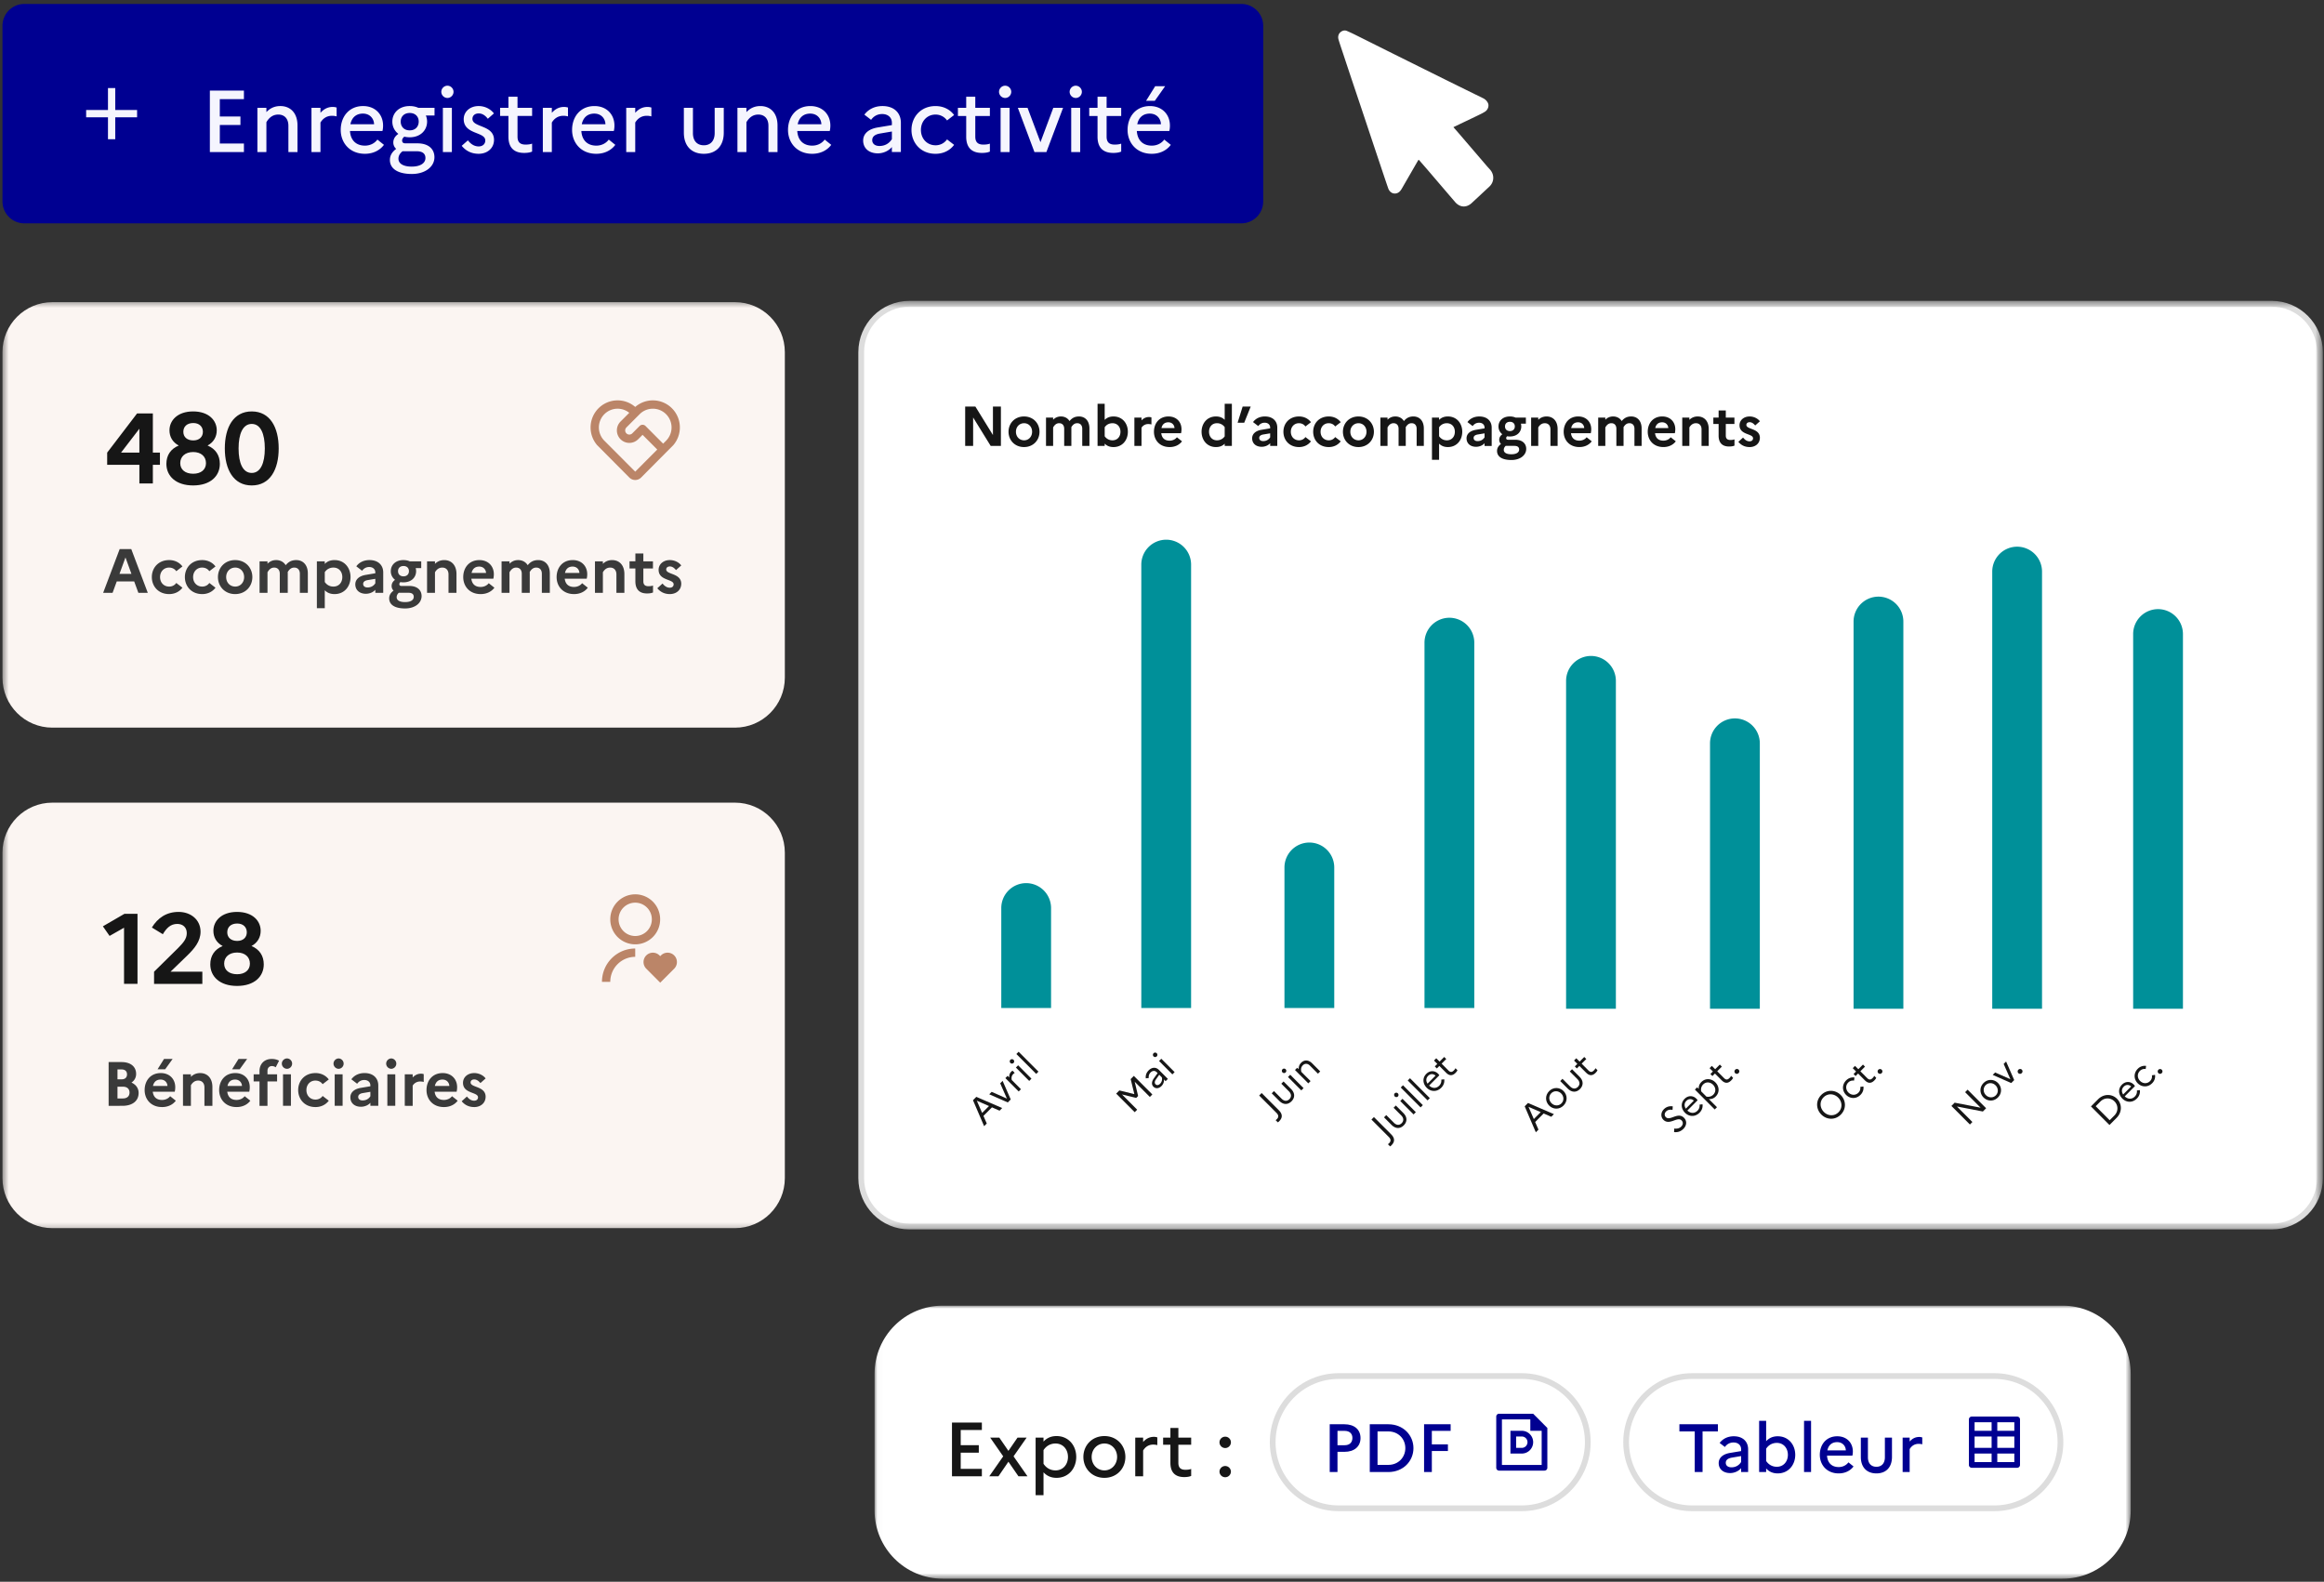 <svg width="404" height="275" viewBox="0 0 404 275" fill="none" xmlns="http://www.w3.org/2000/svg"><rect x="0" y="0" width="404" height="275" fill="#333333" stroke="none"/><g clip-path="url(#a)"><mask id="b" style="mask-type:luminance" maskUnits="userSpaceOnUse" x="0" y="52" width="404" height="162"><path d="M403.571 52.39H.429v161.387H403.57z" fill="#fff"/></mask><g mask="url(#b)"><path d="M127.765 52.533H9.098c-4.788 0-8.67 3.892-8.67 8.694v56.584c0 4.801 3.882 8.694 8.67 8.694h118.667c4.789 0 8.67-3.893 8.67-8.694V61.227c0-4.802-3.881-8.694-8.67-8.694" fill="#FBF5F2"/><path d="M18.63 80.816v-2.122l5.201-6.817h2.74v6.817h1.231v2.121h-1.231v3.235h-2.34v-3.234zm2.41-2.122h3.19v-4.156zm12.53-7.164c2.722 0 4.11 1.564 4.11 3.286 0 1.113-.538 2.07-1.596 2.644 1.388.573 2.133 1.703 2.133 3.182 0 2.12-1.63 3.755-4.647 3.755-3 0-4.647-1.635-4.647-3.755 0-1.479.746-2.61 2.15-3.182-1.075-.574-1.612-1.531-1.612-2.644 0-1.722 1.404-3.286 4.11-3.286m.035 5.042c1.006 0 1.665-.59 1.665-1.495 0-.921-.66-1.53-1.665-1.53-1.092 0-1.734.609-1.734 1.53 0 .904.659 1.495 1.734 1.495m-.017 5.791c1.37 0 2.219-.73 2.219-1.843 0-1.148-.85-1.93-2.22-1.93-1.387 0-2.254.782-2.254 1.93 0 1.13.867 1.843 2.255 1.843M43.764 71.53c3.19 0 4.682 2.782 4.682 6.433 0 3.652-1.492 6.435-4.682 6.435s-4.682-2.783-4.682-6.435 1.492-6.433 4.682-6.433m0 2.173c-1.543 0-2.289 1.705-2.289 4.26 0 2.574.746 4.26 2.289 4.26 1.526 0 2.271-1.703 2.271-4.26 0-2.573-.745-4.26-2.271-4.26" fill="#161616"/><path d="M104.041 70.987a4.685 4.685 0 0 1 6.385-.238 4.686 4.686 0 0 1 6.386.238 4.72 4.72 0 0 1 .245 6.394l-5.609 5.645a1.44 1.44 0 0 1-1.964.073l-.08-.073-5.609-5.645a4.72 4.72 0 0 1 .246-6.394m1.021 1.024a3.267 3.267 0 0 0-.106 4.5l.106.11 5.364 5.38 3.831-3.843-2.553-2.56-.767.767a2.16 2.16 0 0 1-3.065 0 2.176 2.176 0 0 1 0-3.073l1.518-1.523a3.244 3.244 0 0 0-4.217.136zm6.13 2.049a.723.723 0 0 1 1.022 0l3.065 3.073.511-.511a3.265 3.265 0 0 0 0-4.61 3.244 3.244 0 0 0-4.487-.107l-.111.106-2.299 2.306a.725.725 0 0 0-.055.961l.055.063a.72.72 0 0 0 .959.056l.063-.056z" fill="#BB8568"/><path d="m17.931 103.069 2.872-7.608h2.016l2.872 7.608h-1.637l-.726-1.979h-3.034l-.726 1.979zm2.84-3.293h2.08l-1.04-2.858zm8.636 2.205c.541 0 .975-.249 1.235-.629l1.073.825c-.51.674-1.311 1.109-2.308 1.109-1.886 0-3.013-1.359-3.013-2.956 0-1.598 1.127-2.956 3.013-2.956.997 0 1.799.434 2.308 1.108l-1.073.826c-.26-.38-.694-.63-1.257-.63-.9 0-1.56.695-1.56 1.652 0 .967.66 1.651 1.582 1.651m5.746 0c.542 0 .976-.249 1.236-.629l1.072.825c-.509.674-1.31 1.109-2.308 1.109-1.886 0-3.013-1.359-3.013-2.956 0-1.598 1.127-2.956 3.013-2.956.997 0 1.8.434 2.309 1.108l-1.073.826c-.26-.38-.694-.63-1.258-.63-.899 0-1.56.695-1.56 1.652 0 .967.661 1.651 1.582 1.651m5.725-4.607c1.777 0 2.99 1.314 2.99 2.956s-1.213 2.956-2.99 2.956-2.991-1.315-2.991-2.956 1.214-2.956 2.991-2.956m.022 4.607c.878 0 1.538-.706 1.538-1.651 0-.957-.66-1.652-1.538-1.652-.91 0-1.583.695-1.583 1.652 0 .956.672 1.651 1.583 1.651m4.224 1.088v-5.478h1.377v.413c.369-.358.834-.63 1.506-.63.694 0 1.3.304 1.658.89.39-.478.91-.89 1.831-.89 1.128 0 2.016.782 2.016 2.326v3.369h-1.386v-3.315c0-.663-.359-1.076-.976-1.076-.596 0-.921.413-1.138.782.01.077.01.152.01.24v3.369h-1.386v-3.315c0-.663-.358-1.076-.975-1.076-.629 0-.954.467-1.16.815v3.576zm9.96 2.673v-8.151h1.375v.446c.423-.424.954-.663 1.702-.663 1.734 0 2.775 1.358 2.775 2.956s-1.04 2.956-2.775 2.956c-.748 0-1.279-.239-1.702-.663v3.119zm2.882-7.064c-.64 0-1.16.282-1.507.794v1.716c.369.522.879.793 1.507.793.932 0 1.54-.695 1.54-1.651s-.608-1.652-1.54-1.652m5.64 4.554c-1.093 0-1.841-.631-1.841-1.641 0-.827.64-1.446 1.81-1.641l1.668-.284v-.14c0-.577-.433-.946-1.062-.946-.531 0-.943.25-1.235.653l-1.008-.773c.487-.674 1.29-1.086 2.286-1.086 1.583 0 2.395.946 2.395 2.152v3.543h-1.376v-.533c-.346.423-.997.696-1.636.696m-.476-1.707c0 .37.293.609.759.609.628 0 1.083-.293 1.354-.728v-.772l-1.3.217c-.574.098-.813.337-.813.674m4.524 2.5c0-.543.27-.978.758-1.337a1.14 1.14 0 0 1-.335-.793c0-.435.184-.783.595-1.087a1.85 1.85 0 0 1-.736-1.511c0-1.065.824-1.923 2.189-1.923.422 0 .79.076 1.105.217h1.995v1.174h-.965c.054.173.075.348.075.532 0 1.076-.802 1.946-2.21 1.946-.185 0-.358-.011-.52-.044-.12.108-.185.229-.185.348 0 .217.12.326.369.326h1.376c1.376 0 2.124.739 2.124 1.76 0 1.217-1.16 2.152-2.861 2.152-1.745 0-2.774-.608-2.774-1.76m2.493-3.825c.574 0 .942-.359.942-.903 0-.543-.368-.891-.942-.891-.596 0-.954.359-.954.89 0 .545.358.904.954.904m-1.193 3.629c0 .522.5.848 1.463.848.998 0 1.507-.37 1.507-.913 0-.413-.25-.706-.91-.706h-1.691c-.206.196-.369.435-.369.771m5.284-.76v-5.478h1.377v.434c.38-.37.889-.651 1.615-.651 1.181 0 2.124.815 2.124 2.434v3.261h-1.387v-3.207c0-.728-.412-1.184-1.084-1.184-.694 0-1.062.467-1.268.815v3.576zm11.708-.892c-.51.685-1.355 1.109-2.385 1.109-1.94 0-3.034-1.359-3.034-2.956 0-1.62 1.019-2.956 2.807-2.956 1.517 0 2.514 1.032 2.514 2.467 0 .304-.044.587-.087.771h-3.826c.13 1.022.76 1.435 1.615 1.435.597 0 1.117-.261 1.409-.652zm-2.644-3.673c-.705 0-1.17.391-1.323 1.108h2.514c-.021-.554-.422-1.108-1.191-1.108m3.891 4.565v-5.478h1.377v.413c.368-.358.834-.63 1.505-.63.694 0 1.301.304 1.659.89.39-.478.91-.89 1.83-.89 1.128 0 2.016.782 2.016 2.326v3.369h-1.386v-3.315c0-.663-.358-1.076-.976-1.076-.596 0-.921.413-1.138.782.011.077.011.152.011.24v3.369h-1.387v-3.315c0-.663-.358-1.076-.975-1.076-.629 0-.954.467-1.16.815v3.576zm14.987-.892c-.51.685-1.355 1.109-2.384 1.109-1.94 0-3.035-1.359-3.035-2.956 0-1.62 1.019-2.956 2.807-2.956 1.517 0 2.514 1.032 2.514 2.467 0 .304-.044.587-.087.771H98.17c.131 1.022.76 1.435 1.616 1.435.596 0 1.116-.261 1.408-.652zm-2.644-3.673c-.705 0-1.17.391-1.322 1.108h2.513c-.021-.554-.422-1.108-1.191-1.108m3.891 4.565v-5.478h1.377v.434c.379-.37.888-.651 1.615-.651 1.181 0 2.124.815 2.124 2.434v3.261h-1.387v-3.207c0-.728-.412-1.184-1.085-1.184-.693 0-1.062.467-1.267.815v3.576zm7.025-2.001V98.83h-1.018v-1.24h1.018v-1.368h1.387v1.369h1.669v1.239h-1.669v2.238c0 .609.325.848.867.848.38 0 .629-.043.813-.119v1.207c-.271.119-.596.173-1.051.173-1.366 0-2.016-.772-2.016-2.109m3.812 1.207.91-.826c.336.424.737.728 1.257.728.444 0 .672-.261.672-.586 0-.957-2.612-.598-2.612-2.522 0-.967.813-1.695 1.951-1.695.834 0 1.593.401 1.983.935l-.911.804c-.281-.348-.639-.63-1.062-.63-.432 0-.639.238-.639.52 0 .936 2.612.61 2.612 2.5-.021 1.152-.943 1.783-1.973 1.783-.974 0-1.668-.392-2.188-1.011" fill="#3A3A3A"/><path d="M127.765 139.547H9.098c-4.788 0-8.67 3.893-8.67 8.694v56.584c0 4.801 3.882 8.695 8.67 8.695h118.667c4.789 0 8.67-3.894 8.67-8.695v-56.584c0-4.801-3.881-8.694-8.67-8.694" fill="#FBF5F2"/><path d="M21.563 171.046v-9.754l-2.514 1.425-1.162-1.669 3.745-2.174h2.272v12.172zm5.22.018v-2.122l4.161-4.103c.936-.957 1.526-1.617 1.526-2.609 0-1.008-.694-1.599-1.647-1.599-1.162 0-1.873.713-2.515 1.791l-1.907-1.165c1.023-1.67 2.532-2.713 4.647-2.713s3.815 1.356 3.815 3.443c0 1.67-1.093 2.956-2.29 4.121l-2.93 2.834h5.532v2.122zm14.423-12.52c2.722 0 4.11 1.565 4.11 3.287 0 1.112-.537 2.069-1.595 2.643 1.387.574 2.132 1.703 2.132 3.182 0 2.121-1.63 3.756-4.647 3.756-3 0-4.647-1.635-4.647-3.756 0-1.479.746-2.608 2.15-3.182-1.075-.574-1.612-1.531-1.612-2.643 0-1.722 1.404-3.287 4.11-3.287m.035 5.043c1.005 0 1.664-.591 1.664-1.496 0-.921-.659-1.53-1.664-1.53-1.093 0-1.734.609-1.734 1.53 0 .905.66 1.496 1.734 1.496m-.017 5.79c1.37 0 2.219-.73 2.219-1.843 0-1.148-.85-1.93-2.219-1.93-1.387 0-2.255.782-2.255 1.93 0 1.13.868 1.843 2.255 1.843" fill="#161616"/><path fill-rule="evenodd" clip-rule="evenodd" d="m114.645 166.107.127.129.129-.129a1.624 1.624 0 0 1 2.719.732 1.63 1.63 0 0 1-.42 1.574l-2.428 2.433-2.426-2.433a1.634 1.634 0 0 1 0-2.306 1.624 1.624 0 0 1 2.299 0m-4.22-1.202v1.449a4.34 4.34 0 0 0-4.335 4.347h-1.445c0-3.13 2.479-5.695 5.599-5.792zm0-9.419a4.34 4.34 0 0 1 4.335 4.348 4.34 4.34 0 0 1-4.173 4.344l-.162.002a4.34 4.34 0 0 1-4.335-4.346 4.34 4.34 0 0 1 4.172-4.344zm0 1.45a2.893 2.893 0 0 0-2.89 2.898 2.893 2.893 0 0 0 2.89 2.898 2.893 2.893 0 0 0 2.89-2.898 2.893 2.893 0 0 0-2.89-2.898" fill="#BB8568"/><path d="M18.884 192.256v-7.607h2.233c1.582 0 2.546.782 2.546 2.065 0 .619-.281 1.152-.812 1.499.802.359 1.246 1.011 1.246 1.805 0 1.391-1.073 2.238-2.818 2.238zm2.265-6.325h-.726v1.717h.726c.585 0 .932-.315.932-.869 0-.533-.346-.848-.932-.848m.217 2.999h-.943v2.044h.943c.715 0 1.149-.381 1.149-1.022 0-.652-.434-1.022-1.149-1.022m7.343-3.021h-1.322l1.128-1.803h1.495zm1.854 5.456c-.51.684-1.355 1.108-2.384 1.108-1.94 0-3.035-1.359-3.035-2.955 0-1.62 1.019-2.957 2.807-2.957 1.517 0 2.514 1.032 2.514 2.467 0 .305-.043.587-.087.772h-3.825c.13 1.021.759 1.435 1.615 1.435.596 0 1.116-.261 1.409-.653zm-2.645-3.673c-.704 0-1.17.391-1.322 1.108h2.515c-.022-.554-.423-1.108-1.193-1.108m3.892 4.564v-5.477h1.376v.435c.38-.37.89-.653 1.615-.653 1.181 0 2.124.815 2.124 2.434v3.261h-1.387v-3.206c0-.728-.412-1.184-1.084-1.184-.693 0-1.062.467-1.268.814v3.576zm9.854-6.347h-1.322l1.126-1.803h1.496zm1.853 5.456c-.51.684-1.356 1.108-2.385 1.108-1.94 0-3.034-1.359-3.034-2.955 0-1.62 1.019-2.957 2.807-2.957 1.517 0 2.514 1.032 2.514 2.467 0 .305-.043.587-.087.772h-3.826c.13 1.021.76 1.435 1.615 1.435.597 0 1.117-.261 1.409-.653zm-2.645-3.673c-.704 0-1.17.391-1.322 1.108h2.514c-.021-.554-.422-1.108-1.191-1.108m3.22-.913h1.019v-.576c0-1.163.77-2.097 2.135-2.097.498 0 .921.119 1.268.304l-.586 1.152a1.1 1.1 0 0 0-.661-.218c-.466 0-.77.326-.77.826v.609h1.67v1.238h-1.67v4.239h-1.386v-4.239h-1.02zm5.8-.957a.913.913 0 0 1-.9-.902c0-.489.413-.902.9-.902s.889.413.889.902a.904.904 0 0 1-.89.902m-.694 6.434v-5.477h1.376v5.477zm5.65-1.086c.541 0 .975-.25 1.235-.631l1.073.826c-.51.673-1.311 1.108-2.308 1.108-1.886 0-3.013-1.359-3.013-2.955 0-1.598 1.127-2.957 3.013-2.957.997 0 1.799.435 2.308 1.109l-1.073.825c-.26-.379-.694-.629-1.257-.629-.9 0-1.56.695-1.56 1.652 0 .967.66 1.652 1.582 1.652m4.029-5.348a.913.913 0 0 1-.9-.902c0-.489.412-.902.9-.902a.903.903 0 0 1 0 1.804m-.694 6.434v-5.477h1.376v5.477zm4.566.163c-1.094 0-1.842-.631-1.842-1.641 0-.826.64-1.445 1.81-1.641l1.668-.282v-.142c0-.576-.433-.946-1.062-.946-.53 0-.943.25-1.236.653l-1.007-.772c.487-.674 1.29-1.087 2.286-1.087 1.582 0 2.395.946 2.395 2.152v3.543h-1.376v-.533c-.346.425-.997.696-1.636.696m-.477-1.706c0 .369.292.608.759.608.628 0 1.083-.293 1.354-.728v-.771l-1.3.217c-.575.098-.813.337-.813.674m5.76-4.891a.913.913 0 0 1-.9-.902c0-.489.411-.902.9-.902a.903.903 0 0 1 0 1.804m-.694 6.434v-5.477h1.376v5.477zm3.027 0v-5.477h1.376v.543c.357-.369.824-.652 1.441-.652.184 0 .347.033.477.076v1.359a2.3 2.3 0 0 0-.607-.077 1.49 1.49 0 0 0-1.311.717v3.511zm9.197-.891c-.509.684-1.354 1.108-2.384 1.108-1.94 0-3.034-1.359-3.034-2.955 0-1.62 1.018-2.957 2.807-2.957 1.517 0 2.514 1.032 2.514 2.467 0 .305-.043.587-.086.772h-3.826c.13 1.021.759 1.435 1.615 1.435.595 0 1.116-.261 1.408-.653zm-2.644-3.673c-.704 0-1.17.391-1.322 1.108h2.515c-.022-.554-.423-1.108-1.193-1.108m3.341 3.771.91-.827c.336.424.738.729 1.258.729.444 0 .671-.261.671-.587 0-.956-2.61-.598-2.61-2.522 0-.967.812-1.695 1.95-1.695.834 0 1.593.403 1.983.935l-.91.804c-.282-.348-.64-.63-1.062-.63-.434 0-.64.239-.64.521 0 .935 2.612.609 2.612 2.5-.022 1.152-.942 1.782-1.972 1.782-.976 0-1.67-.391-2.19-1.01" fill="#3A3A3A"/><path d="M394.902 52.805H158.11c-4.638 0-8.398 3.771-8.398 8.423v143.598c0 4.651 3.76 8.422 8.398 8.422h236.792c4.639 0 8.399-3.771 8.399-8.422V61.228c0-4.652-3.76-8.423-8.399-8.423" fill="#fff"/><path d="M394.902 52.805H158.11c-4.638 0-8.398 3.771-8.398 8.423v143.598c0 4.651 3.76 8.422 8.398 8.422h236.792c4.639 0 8.399-3.771 8.399-8.422V61.228c0-4.652-3.76-8.423-8.399-8.423Z" stroke="#DDD"/><path d="M167.784 77.53v-6.847h1.775l3.052 4.95v-4.95h1.385v6.846h-1.775l-3.053-4.948v4.948zm10.23-5.125c1.6 0 2.692 1.183 2.692 2.66s-1.092 2.66-2.692 2.66c-1.599 0-2.692-1.183-2.692-2.66s1.093-2.66 2.692-2.66m.019 4.147c.791 0 1.386-.637 1.386-1.487 0-.86-.595-1.486-1.386-1.486-.819 0-1.423.625-1.423 1.486 0 .86.604 1.487 1.423 1.487m3.803.977V72.6h1.238v.372c.332-.323.752-.567 1.356-.567.624 0 1.171.273 1.493.801.351-.43.819-.801 1.648-.801 1.014 0 1.814.704 1.814 2.092v3.032h-1.249v-2.983c0-.596-.321-.968-.877-.968-.537 0-.829.372-1.024.704.009.069.009.137.009.215v3.032h-1.248v-2.983c0-.596-.322-.968-.877-.968-.566 0-.859.42-1.045.734v3.217zm14.23-2.464c0 1.438-.936 2.66-2.497 2.66-.674 0-1.151-.215-1.532-.597v.401h-1.239v-7.335h1.239v2.807c.381-.381.858-.596 1.532-.596 1.561 0 2.497 1.222 2.497 2.66m-2.673-1.486c-.575 0-1.053.254-1.356.703v1.566c.332.459.8.704 1.356.704.839 0 1.385-.626 1.385-1.487 0-.86-.546-1.486-1.385-1.486m3.807 3.95V72.6h1.238v.49c.322-.334.741-.588 1.297-.588.166 0 .312.03.43.069v1.222a2.2 2.2 0 0 0-.547-.068 1.34 1.34 0 0 0-1.18.645v3.16zm8.278-.802c-.459.617-1.219.998-2.146.998-1.746 0-2.731-1.222-2.731-2.66 0-1.458.917-2.66 2.526-2.66 1.366 0 2.263.929 2.263 2.22 0 .273-.039.528-.078.695h-3.443c.117.918.682 1.29 1.453 1.29.537 0 1.005-.234 1.268-.587zm-2.38-3.305c-.634 0-1.053.352-1.19.997h2.263c-.02-.499-.381-.997-1.073-.997m5.781 1.643c0-1.438.946-2.66 2.497-2.66.663 0 1.14.205 1.521.586v-2.797h1.248v7.335h-1.248v-.39c-.381.38-.858.586-1.521.586-1.551 0-2.497-1.222-2.497-2.66m1.297 0c0 .86.536 1.487 1.375 1.487.556 0 1.015-.235 1.346-.685v-1.605a1.6 1.6 0 0 0-1.346-.683c-.839 0-1.375.625-1.375 1.486m6.115-1.565h-1.15l.878-2.817h1.404zm3.039 4.177c-.985 0-1.658-.568-1.658-1.478 0-.743.575-1.3 1.628-1.476l1.503-.254v-.128c0-.518-.391-.85-.956-.85-.478 0-.849.224-1.112.586l-.907-.694c.438-.607 1.161-.978 2.058-.978 1.423 0 2.155.85 2.155 1.936v3.188h-1.238v-.479c-.313.382-.898.627-1.473.627m-.429-1.536c0 .332.263.547.682.547.566 0 .976-.263 1.22-.655v-.694l-1.171.195c-.517.088-.731.303-.731.607m6.918.411c.488 0 .879-.226 1.112-.568l.966.743c-.458.607-1.18.998-2.078.998-1.696 0-2.711-1.222-2.711-2.66s1.015-2.66 2.711-2.66c.898 0 1.62.39 2.078.997l-.966.744c-.233-.343-.624-.567-1.131-.567-.809 0-1.404.625-1.404 1.486 0 .87.595 1.487 1.423 1.487m5.173 0c.487 0 .878-.226 1.112-.568l.965.743c-.458.607-1.18.998-2.077.998-1.698 0-2.711-1.222-2.711-2.66s1.013-2.66 2.711-2.66c.897 0 1.619.39 2.077.997l-.965.744c-.234-.343-.625-.567-1.132-.567-.81 0-1.404.625-1.404 1.486 0 .87.594 1.487 1.424 1.487m5.152-4.147c1.6 0 2.692 1.183 2.692 2.66s-1.092 2.66-2.692 2.66-2.692-1.183-2.692-2.66 1.092-2.66 2.692-2.66m.02 4.147c.79 0 1.385-.637 1.385-1.487 0-.86-.595-1.486-1.385-1.486-.819 0-1.424.625-1.424 1.486 0 .86.605 1.487 1.424 1.487m3.802.977V72.6h1.239v.372c.331-.323.751-.567 1.356-.567.624 0 1.17.273 1.492.801.351-.43.819-.801 1.648-.801 1.014 0 1.814.704 1.814 2.092v3.032h-1.248v-2.983c0-.596-.322-.968-.878-.968-.536 0-.829.372-1.024.704.01.069.01.137.01.215v3.032h-1.249v-2.983c0-.596-.322-.968-.878-.968-.566 0-.858.42-1.043.734v3.217zm8.963 2.407V72.6h1.239v.401c.38-.381.858-.596 1.531-.596 1.56 0 2.497 1.222 2.497 2.66s-.937 2.66-2.497 2.66c-.673 0-1.151-.215-1.531-.597v2.808zm2.594-6.358c-.575 0-1.043.255-1.355.714v1.545c.331.47.789.715 1.355.715.839 0 1.386-.626 1.386-1.487 0-.86-.547-1.486-1.386-1.486m5.077 4.099c-.985 0-1.658-.568-1.658-1.478 0-.743.576-1.3 1.629-1.476l1.502-.254v-.128c0-.518-.39-.85-.956-.85-.478 0-.849.224-1.111.586l-.907-.694c.439-.607 1.16-.978 2.057-.978 1.425 0 2.156.85 2.156 1.936v3.188h-1.239v-.479c-.312.382-.897.627-1.473.627m-.429-1.536c0 .332.263.547.683.547.565 0 .975-.263 1.219-.655v-.694l-1.17.195c-.517.088-.732.303-.732.607m4.072 2.25c0-.49.244-.881.683-1.203a1.03 1.03 0 0 1-.303-.715c0-.39.166-.704.537-.978a1.67 1.67 0 0 1-.664-1.36c0-.958.741-1.73 1.97-1.73.381 0 .713.068.996.195h1.794v1.056h-.868c.049.156.069.313.069.48 0 .968-.723 1.75-1.991 1.75q-.248.002-.467-.038c-.108.097-.166.205-.166.312 0 .196.107.294.331.294h1.239c1.238 0 1.912.665 1.912 1.585 0 1.095-1.044 1.936-2.575 1.936-1.57 0-2.497-.548-2.497-1.585m2.243-3.444c.517 0 .848-.323.848-.812s-.331-.802-.848-.802c-.536 0-.858.323-.858.802 0 .49.322.812.858.812m-1.072 3.267c0 .47.448.763 1.316.763.898 0 1.356-.332 1.356-.821 0-.372-.225-.636-.819-.636h-1.522c-.186.176-.331.39-.331.694m4.755-.685V72.6h1.239v.391c.342-.332.8-.586 1.453-.586 1.064 0 1.912.733 1.912 2.19v2.934h-1.248v-2.885c0-.655-.371-1.065-.976-1.065-.624 0-.956.42-1.141.733v3.217zm10.535-.802c-.458.617-1.218.998-2.145.998-1.746 0-2.731-1.222-2.731-2.66 0-1.458.917-2.66 2.526-2.66 1.365 0 2.263.929 2.263 2.22 0 .273-.039.528-.078.695h-3.444c.118.918.684 1.29 1.454 1.29.537 0 1.004-.234 1.268-.587zm-2.38-3.305c-.633 0-1.052.352-1.19.997h2.263c-.019-.499-.38-.997-1.073-.997m3.503 4.107V72.6h1.239v.372c.332-.323.751-.567 1.355-.567.625 0 1.171.273 1.493.801.351-.43.82-.801 1.648-.801 1.015 0 1.814.704 1.814 2.092v3.032h-1.248v-2.983c0-.596-.322-.968-.878-.968-.536 0-.829.372-1.024.704.01.069.01.137.01.215v3.032h-1.249v-2.983c0-.596-.322-.968-.877-.968-.566 0-.859.42-1.044.734v3.217zm13.489-.802c-.459.617-1.219.998-2.146.998-1.746 0-2.731-1.222-2.731-2.66 0-1.458.917-2.66 2.526-2.66 1.366 0 2.263.929 2.263 2.22 0 .273-.039.528-.078.695h-3.443c.117.918.682 1.29 1.453 1.29.536 0 1.005-.234 1.268-.587zm-2.38-3.305c-.634 0-1.054.352-1.19.997h2.263c-.02-.499-.38-.997-1.073-.997m3.503 4.107V72.6h1.238v.391c.341-.332.8-.586 1.453-.586 1.063 0 1.912.733 1.912 2.19v2.934h-1.249v-2.885c0-.655-.37-1.065-.974-1.065-.625 0-.957.42-1.142.733v3.217zm6.322-1.8v-2.014h-.917V72.6h.917v-1.232h1.248V72.6h1.502v1.115h-1.502v2.015c0 .547.293.763.781.763.341 0 .565-.04.731-.108v1.086c-.244.107-.537.157-.946.157-1.229 0-1.814-.695-1.814-1.898m3.43 1.087.82-.744c.302.382.663.655 1.132.655.399 0 .603-.234.603-.528 0-.86-2.35-.538-2.35-2.269 0-.87.732-1.525 1.756-1.525.751 0 1.434.361 1.784.84l-.819.724c-.253-.312-.575-.567-.955-.567-.39 0-.576.216-.576.47 0 .84 2.35.547 2.35 2.25-.019 1.036-.847 1.603-1.774 1.603-.878 0-1.502-.352-1.971-.91" fill="#161616"/><path fill-rule="evenodd" clip-rule="evenodd" d="M174.06 175.251h8.655v-17.373a4.334 4.334 0 0 0-4.328-4.339 4.333 4.333 0 0 0-4.327 4.339z" fill="#009099"/><path d="m171.077 195.793-1.936-4.514.58-.582 4.499 1.942-.459.461-1.319-.577-1.48 1.485.575 1.324zm-.345-2.301 1.195-1.199-2.119-.927zm1.236-3.241.423-.425 2.648 1.171-1.167-2.656.422-.425 1.411 3.234-.515.516zm5.122-.491-2.317-2.323.391-.393.29.291c-.033-.374.045-.72.339-1.015a1 1 0 0 1 .225-.171l.382.383a1.2 1.2 0 0 0-.257.204c-.303.304-.345.658-.253 1.036l1.59 1.596zm-.894-4.96a.39.39 0 0 1-.552 0 .393.393 0 0 1 .004-.549.388.388 0 0 1 .548.549m2.721 3.127-2.317-2.324.391-.392 2.316 2.325zm1.216-1.22-3.447-3.459.39-.392 3.447 3.458z" fill="#161616"/><path fill-rule="evenodd" clip-rule="evenodd" d="M198.402 175.251h8.656v-77.08a4.333 4.333 0 0 0-4.328-4.34 4.334 4.334 0 0 0-4.328 4.34z" fill="#009099"/><path d="m197.253 193.362-3.218-3.229.552-.553 2.606.641-.639-2.615.552-.553 3.217 3.228-.432.433-2.638-2.647.597 2.481-.33.333-2.473-.6 2.638 2.647zm4.665-4.551c-.456.457-1.016.512-1.412.115-.349-.35-.33-.867.079-1.444l.652-.913-.161-.161c-.321-.323-.735-.277-1.066.055a1.07 1.07 0 0 0-.304.951l-.519.068c-.073-.479.083-.977.487-1.383.589-.591 1.283-.595 1.792-.083l1.555 1.559-.391.391-.294-.295c.05.401-.12.84-.418 1.14m-1.03-.295c.197.198.501.179.772-.093a1.15 1.15 0 0 0 .317-1.111l-.455-.457-.57.803c-.261.374-.261.659-.064.858m.195-4.855a.39.39 0 0 1-.552 0 .393.393 0 0 1 .005-.548.387.387 0 0 1 .547.548m2.721 3.127-2.316-2.324.391-.392 2.316 2.325z" fill="#161616"/><path fill-rule="evenodd" clip-rule="evenodd" d="M223.288 175.25h8.656v-24.428a4.334 4.334 0 0 0-4.328-4.34 4.334 4.334 0 0 0-4.328 4.34z" fill="#009099"/><path d="M222.312 193.029c.695.697.634 1.328.069 1.895a1.4 1.4 0 0 1-.243.208l-.387-.387c.069-.042.133-.088.198-.153.308-.308.4-.658-.051-1.111l-3.006-3.016.432-.434zm1.752-3.289-1.323-1.329.39-.391 1.31 1.314c.694.696.699 1.504.07 2.135-.626.628-1.431.623-2.124-.073l-1.311-1.315.392-.392 1.324 1.329c.454.456.96.474 1.355.078.386-.388.372-.9-.083-1.356m-.567-3.296a.39.39 0 0 1-.552 0 .39.39 0 0 1 .005-.548.38.38 0 0 1 .542 0 .386.386 0 0 1 .005.548m2.721 3.128-2.317-2.325.391-.393 2.317 2.325zm1.216-1.222-2.316-2.324.39-.391.262.262c-.018-.396.074-.784.419-1.13.52-.521 1.255-.557 1.912.101l1.403 1.407-.392.392-1.388-1.393c-.414-.415-.888-.419-1.246-.059-.335.337-.353.742-.257 1.134l1.604 1.61z" fill="#161616"/><path fill-rule="evenodd" clip-rule="evenodd" d="M247.632 175.251h8.656v-63.509a4.334 4.334 0 0 0-4.328-4.341 4.335 4.335 0 0 0-4.328 4.341z" fill="#009099"/><path d="M241.831 197.209c.693.697.633 1.327.068 1.895a1.5 1.5 0 0 1-.244.208l-.386-.388a1 1 0 0 0 .198-.152c.308-.309.4-.66-.05-1.111l-3.007-3.017.433-.433zm1.752-3.29-1.325-1.328.392-.392 1.309 1.314c.695.697.7 1.504.07 2.135-.626.628-1.43.623-2.125-.073l-1.309-1.314.39-.393 1.324 1.329c.456.456.961.475 1.356.078.386-.387.372-.899-.082-1.356m-.568-3.295a.39.39 0 0 1-.552 0 .39.39 0 0 1 .005-.549.388.388 0 0 1 .547.549m2.721 3.127-2.316-2.325.39-.391 2.316 2.324zm1.216-1.221-3.447-3.458.391-.393 3.447 3.459zm1.217-1.221-3.448-3.458.392-.392 3.447 3.459zm2.894-3.669c.074.508-.087 1.038-.519 1.472-.782.784-1.839.691-2.515.013-.703-.705-.799-1.706-.083-2.426.631-.631 1.481-.599 2.051-.027.092.092.166.193.216.272l-1.779 1.784c.57.545 1.259.527 1.756.028.299-.3.413-.691.358-1.052zm-2.795-.599c-.381.382-.422.875-.105 1.36l1.388-1.393c-.354-.327-.873-.378-1.283.033m3.131-.531-1.185-1.19-.437.437-.354-.354.437-.439-.58-.581.396-.396.578.58.805-.807.354.357-.804.806 1.186 1.19c.362.364.648.281.928 0 .152-.152.239-.277.29-.401l.349.35c-.065.157-.17.3-.336.466-.514.516-1.062.549-1.627-.018" fill="#161616"/><path fill-rule="evenodd" clip-rule="evenodd" d="M272.246 175.38h8.656v-56.996a4.335 4.335 0 0 0-4.328-4.341 4.335 4.335 0 0 0-4.328 4.341z" fill="#009099"/><path d="m266.984 196.856-1.935-4.515.579-.581 4.5 1.941-.459.461-1.32-.576-1.48 1.485.575 1.324zm-.345-2.301 1.195-1.199-2.119-.927zm2.664-4.859c.744-.746 1.829-.682 2.504-.004.676.678.741 1.767-.004 2.513-.749.753-1.829.683-2.505.005s-.745-1.761.005-2.514m2.137 2.136c.482-.484.432-1.245-.046-1.725-.483-.484-1.237-.53-1.719-.045-.497.497-.451 1.253.032 1.737s1.236.531 1.733.033m2.774-4.223-1.323-1.328.391-.392 1.309 1.315c.695.695.699 1.502.07 2.135-.625.627-1.43.623-2.124-.074l-1.31-1.315.391-.391 1.323 1.328c.455.457.961.475 1.356.079.386-.388.373-.9-.083-1.357m1.529-1.099-1.187-1.19-.437.437-.353-.354.436-.439-.579-.581.396-.396.579.58.805-.807.354.357-.805.806 1.186 1.19c.363.364.648.281.929 0 .151-.152.239-.277.289-.401l.349.35c-.064.157-.17.3-.335.466-.515.516-1.062.549-1.627-.018" fill="#161616"/><path fill-rule="evenodd" clip-rule="evenodd" d="M297.267 175.38h8.657v-46.14a4.334 4.334 0 0 0-4.329-4.34 4.334 4.334 0 0 0-4.328 4.34z" fill="#009099"/><path d="m291.02 196.824.027-.618c.506.065.915-.042 1.214-.342.358-.359.349-.784.055-1.079-.726-.728-2.096.959-3.158-.105-.478-.48-.474-1.269.087-1.831.451-.453.988-.578 1.545-.499l-.042.613c-.459-.083-.837-.008-1.112.268-.317.319-.322.72-.046.997.721.724 2.078-.969 3.149.106.556.557.482 1.341-.088 1.913-.473.475-1.002.646-1.631.577m4.941-4.838c.074.507-.087 1.037-.519 1.471-.782.784-1.839.692-2.515.014-.703-.706-.8-1.706-.083-2.426.631-.632 1.481-.599 2.051-.028.091.092.166.194.216.272l-1.779 1.785c.57.544 1.259.526 1.756.028.299-.3.413-.692.358-1.052zm-2.795-.6c-.381.383-.422.876-.105 1.361l1.388-1.393c-.355-.328-.874-.379-1.283.032m4.919 1.503-3.448-3.459.392-.391.275.276c-.027-.443.11-.849.456-1.194.725-.729 1.765-.618 2.44.06s.786 1.72.06 2.449a1.49 1.49 0 0 1-1.191.456l1.407 1.411zm-2.004-4.354a1.29 1.29 0 0 0-.345 1.214l.901.903c.46.102.892-.028 1.209-.345.492-.495.437-1.223-.055-1.716-.493-.493-1.218-.549-1.71-.056m3.228-.703-1.186-1.189-.436.438-.354-.355.436-.438-.579-.581.396-.396.579.58.804-.807.354.355-.804.808 1.186 1.189c.363.365.648.281.928 0a1.2 1.2 0 0 0 .289-.401l.35.351c-.064.157-.17.3-.336.465-.514.517-1.061.549-1.627-.019m2.917-1.265a.414.414 0 0 1-.589.009.42.42 0 0 1 .005-.595.414.414 0 1 1 .584.586" fill="#161616"/><path fill-rule="evenodd" clip-rule="evenodd" d="M322.22 175.38h8.656v-67.309a4.335 4.335 0 0 0-4.328-4.341 4.335 4.335 0 0 0-4.328 4.341z" fill="#009099"/><path d="M316.604 190.367c1.001-1.005 2.468-.909 3.387.013.919.923 1.016 2.394.014 3.399-1.007 1.011-2.473.914-3.392-.009-.92-.921-1.016-2.393-.009-3.403m2.997 3.006c.721-.723.661-1.825-.056-2.545s-1.816-.779-2.537-.055c-.726.728-.667 1.831.05 2.55.718.72 1.816.779 2.543.05m3.464-3.401c.285-.287.382-.66.322-1.006l.543-.074c.073.508-.078 1.028-.502 1.453-.767.77-1.834.687-2.509.009-.676-.678-.759-1.748.008-2.518.419-.42.948-.572 1.449-.503l-.073.544a1.13 1.13 0 0 0-1.007.328c-.497.498-.46 1.245.032 1.739.496.497 1.236.53 1.737.028m1.13-2.139-1.187-1.19-.437.438-.353-.355.436-.438-.579-.581.395-.396.58.58.804-.807.354.356-.804.807 1.185 1.19c.364.364.648.28.929 0 .152-.152.239-.278.289-.402l.35.351c-.064.157-.17.3-.335.466-.515.516-1.062.548-1.627-.019m2.916-1.266a.414.414 0 0 1-.589.009.42.42 0 0 1 .005-.595.413.413 0 1 1 .584.586" fill="#161616"/><path fill-rule="evenodd" clip-rule="evenodd" d="M346.327 175.38h8.656V99.386a4.334 4.334 0 0 0-4.327-4.34 4.335 4.335 0 0 0-4.329 4.34z" fill="#009099"/><path d="m342.446 195.504-3.217-3.227.565-.568 4.51.872-2.69-2.698.432-.434 3.219 3.228-.566.568-4.509-.872 2.689 2.698zm2.372-7.213c.745-.747 1.83-.682 2.506-.004.676.677.74 1.765-.005 2.513-.749.752-1.829.682-2.505.005-.676-.678-.745-1.762.004-2.514m2.138 2.136c.483-.485.432-1.246-.046-1.726-.482-.484-1.236-.53-1.719-.045-.496.497-.45 1.254.032 1.738.483.485 1.237.531 1.733.033m-.548-3.546.423-.425 2.648 1.171-1.168-2.656.423-.424 1.412 3.233-.515.516zm5.047-.313a.414.414 0 0 1-.588.008.42.42 0 0 1 .005-.595.414.414 0 1 1 .583.587" fill="#161616"/><path fill-rule="evenodd" clip-rule="evenodd" d="M370.824 175.38h8.655v-65.139a4.333 4.333 0 0 0-4.327-4.339 4.334 4.334 0 0 0-4.328 4.339z" fill="#009099"/><path d="m366.705 195.591-3.217-3.23 1.236-1.24c1.007-1.01 2.432-.955 3.301-.083.868.871.924 2.301-.083 3.312zm-1.576-4.082-.814.816 2.426 2.435.814-.816c.718-.72.695-1.785.023-2.458-.676-.678-1.733-.697-2.449.023m6.861-1.986c.074.506-.087 1.037-.52 1.47-.781.784-1.839.692-2.514.015-.704-.706-.8-1.707-.083-2.427.63-.631 1.481-.599 2.051-.027.091.092.165.194.216.272l-1.78 1.785c.571.544 1.26.525 1.756.028.3-.3.414-.693.359-1.052zm-2.795-.601c-.382.384-.423.877-.106 1.361l1.388-1.393c-.354-.327-.873-.378-1.282.032m4.569-.968c.286-.286.381-.66.322-1.006l.542-.073c.074.507-.078 1.028-.5 1.452-.768.77-1.834.687-2.51.01-.676-.678-.759-1.748.009-2.519a1.69 1.69 0 0 1 1.448-.502l-.074.544a1.13 1.13 0 0 0-1.007.327c-.496.499-.459 1.245.033 1.739.497.498 1.237.53 1.737.028m2.035-1.386a.415.415 0 0 1-.588.009.423.423 0 0 1 .004-.595.413.413 0 1 1 .584.586" fill="#161616"/></g><mask id="c" style="mask-type:luminance" maskUnits="userSpaceOnUse" x="152" y="227" width="219" height="48"><path d="M370.399 227H152.031v47.467h218.368z" fill="#fff"/></mask><g mask="url(#c)"><path d="M358.556 227H163.874c-6.541 0-11.843 5.313-11.843 11.867V262.6c0 6.554 5.302 11.867 11.843 11.867h194.682c6.541 0 11.843-5.313 11.843-11.867v-23.733c0-6.554-5.302-11.867-11.843-11.867" fill="#fff"/><path d="M165.491 256.667v-9.345h5.196v1.294h-3.677v2.644h3.144v1.295h-3.144v2.816h3.677v1.296zm8.077 0h-1.598l2.425-3.471-2.266-3.258h1.587l1.585 2.309 1.586-2.309h1.585l-2.278 3.258 2.425 3.471h-1.572l-1.746-2.537zm6.462 3.283v-10.012h1.373v.694c.573-.614 1.293-.961 2.265-.961 2.106 0 3.424 1.668 3.424 3.631s-1.318 3.632-3.424 3.632c-.972 0-1.692-.348-2.265-.962v3.978zm3.465-8.984c-.88 0-1.612.414-2.092 1.148v2.376c.493.748 1.226 1.148 2.092 1.148 1.293 0 2.158-1.014 2.158-2.336s-.865-2.336-2.158-2.336m8.488-1.295c2.185 0 3.651 1.642 3.651 3.631s-1.466 3.632-3.651 3.632c-2.171 0-3.65-1.643-3.65-3.632s1.479-3.631 3.65-3.631m.014 5.967c1.266 0 2.199-1.054 2.199-2.336 0-1.308-.933-2.336-2.199-2.336-1.293 0-2.225 1.041-2.225 2.336s.932 2.336 2.225 2.336m5.353 1.029v-6.729h1.372v.761c.466-.521 1.052-.895 1.879-.895.213 0 .412.04.586.094v1.348a2.8 2.8 0 0 0-.706-.093c-.853 0-1.413.453-1.759 1.028v4.486zm6.111-2.337v-3.151h-1.265v-1.241h1.265v-1.682h1.386v1.682h2.225v1.241h-2.225v3.151c0 .908.48 1.202 1.226 1.202.453 0 .76-.054.999-.147v1.215c-.32.133-.692.2-1.212.2-1.572 0-2.399-.828-2.399-2.47m9.532-2.576a1 1 0 0 1-.999-1.002c0-.534.44-.974.999-.974.547 0 .986.44.986.974a.996.996 0 0 1-.986 1.002m0 5.073a.99.99 0 0 1-.999-.988.993.993 0 0 1 1.985 0 .985.985 0 0 1-.986.988" fill="#161616"/><path d="M264.546 239.238h-31.829c-6.337 0-11.474 5.147-11.474 11.495 0 6.349 5.137 11.496 11.474 11.496h31.829c6.337 0 11.475-5.147 11.475-11.496 0-6.348-5.138-11.495-11.475-11.495Z" stroke="#DDD"/><path d="M231.157 255.925v-8.307h2.546c1.741 0 2.807.926 2.807 2.397 0 1.472-1.066 2.397-2.807 2.397h-1.196v3.513zm2.605-7.156h-1.255v2.492h1.255c.841 0 1.339-.474 1.339-1.269 0-.748-.498-1.223-1.339-1.223m4.357 7.156v-8.307h3.221c2.606 0 4.371 1.911 4.371 4.154s-1.765 4.153-4.371 4.153zm3.233-7.061h-1.883v5.815h1.883c1.718 0 2.949-1.294 2.949-2.907 0-1.626-1.231-2.908-2.949-2.908m6.205 7.061v-8.307h4.619v1.151h-3.268v2.35h2.795v1.151h-2.795v3.655z" fill="#000091"/><path fill-rule="evenodd" clip-rule="evenodd" d="M266.522 250.733a1.977 1.977 0 0 1-1.975 1.979h-1.974v-3.956h1.974c1.09 0 1.975.886 1.975 1.977m-2.962.99v-1.978h.987a.988.988 0 0 1 0 1.978z" fill="#000091"/><path fill-rule="evenodd" clip-rule="evenodd" d="M260.598 245.789a.493.493 0 0 0-.494.491v8.908c.003.27.221.488.491.49h7.902a.5.5 0 0 0 .348-.147.5.5 0 0 0 .143-.351v-6.918l-2.467-2.473zm.494.989h4.935v1.978h1.974v5.933h-6.909z" fill="#000091"/><path d="M346.713 239.238h-52.557c-6.336 0-11.473 5.147-11.473 11.495 0 6.349 5.137 11.496 11.473 11.496h52.557c6.337 0 11.474-5.147 11.474-11.496 0-6.348-5.137-11.495-11.474-11.495Z" stroke="#DDD"/><path d="M291.944 248.864v-1.246h6.692v1.246h-2.665v7.061h-1.362v-7.061zm8.82 7.239c-1.184 0-1.989-.676-1.989-1.733 0-.901.698-1.554 1.965-1.768l1.931-.32v-.309c0-.735-.545-1.186-1.315-1.186-.651 0-1.16.296-1.504.783l-.911-.7c.532-.712 1.385-1.163 2.451-1.163 1.611 0 2.499.949 2.499 2.266v3.952h-1.22v-.676c-.426.522-1.173.854-1.907.854m-.758-1.78c0 .463.368.783.983.783.747 0 1.327-.356 1.682-.925v-1.033l-1.61.273c-.747.131-1.055.451-1.055.902m12.075-1.388c0 1.744-1.172 3.227-3.044 3.227-.865 0-1.504-.308-2.013-.854v.617h-1.221v-8.9h1.221v3.536c.509-.546 1.148-.854 2.013-.854 1.872 0 3.044 1.483 3.044 3.228m-3.198-2.077c-.782 0-1.445.368-1.859 1.009v2.136c.438.652 1.089 1.008 1.859 1.008 1.149 0 1.919-.902 1.919-2.076 0-1.175-.77-2.077-1.919-2.077m4.728 5.067v-8.9h1.22v8.9zm8.604-.973c-.557.748-1.469 1.21-2.582 1.21-2.061 0-3.281-1.483-3.281-3.227 0-1.792 1.137-3.228 3.032-3.228 1.647 0 2.712 1.127 2.712 2.646 0 .273-.036.546-.083.724h-4.406c.083 1.305.877 1.982 2.026 1.982.722 0 1.326-.321 1.693-.819zm-2.855-4.225c-.888 0-1.504.511-1.694 1.436h3.21c-.023-.747-.556-1.436-1.516-1.436m8.305 2.635v-3.418h1.233v3.358c0 1.792-1.031 2.86-2.701 2.86-1.681 0-2.712-1.068-2.712-2.86v-3.358h1.231v3.418c0 1.032.546 1.649 1.481 1.649.912 0 1.468-.617 1.468-1.649m3.087 2.563v-5.981h1.22v.677c.414-.463.935-.795 1.669-.795.19 0 .368.035.522.083v1.198a2.5 2.5 0 0 0-.628-.083c-.758 0-1.255.404-1.563.914v3.987z" fill="#000091"/><path fill-rule="evenodd" clip-rule="evenodd" d="M350.66 246.283c.273 0 .494.222.494.494v7.912a.494.494 0 0 1-.494.494h-7.895a.494.494 0 0 1-.494-.494v-7.912c0-.272.221-.494.494-.494zm-.493 6.428h-2.961v1.483h2.961zm-3.949 0h-2.96v1.483h2.96zm3.949-2.967h-2.961v1.978h2.961zm-3.949 0h-2.96v1.978h2.96zm3.949-2.472h-2.961v1.484h2.961zm-3.949 0h-2.96v1.484h2.96z" fill="#000091"/></g><path d="M215.798.686H4.224C2.128.686.429 2.393.429 4.5v30.514c0 2.107 1.699 3.814 3.795 3.814h211.574a3.803 3.803 0 0 0 3.795-3.814V4.5a3.803 3.803 0 0 0-3.795-3.814" fill="#000091"/><path fill-rule="evenodd" clip-rule="evenodd" d="M18.77 19.121v-3.814h1.265v3.814h3.796v1.272h-3.796v3.814H18.77v-3.814h-3.794V19.12z" fill="#F5F5FE"/><path d="M36.483 26.433v-10.68h5.92v1.48h-4.19v3.02h3.584v1.48h-3.583v3.22h4.19v1.48zm8.263 0v-7.69h1.564v.748c.577-.61 1.336-1.053 2.429-1.053 1.685 0 2.975 1.144 2.975 3.372v4.623h-1.579V21.87c0-1.22-.667-1.953-1.76-1.953-1.048 0-1.67.656-2.065 1.327v5.188zm9.399 0v-7.69h1.564v.87c.531-.595 1.2-1.023 2.14-1.023.243 0 .471.046.669.107v1.541a3 3 0 0 0-.805-.107c-.972 0-1.61.52-2.004 1.175v5.127zm12.6-1.251c-.713.96-1.882 1.556-3.31 1.556-2.64 0-4.204-1.907-4.204-4.15 0-2.304 1.457-4.15 3.886-4.15 2.11 0 3.476 1.45 3.476 3.402 0 .351-.046.702-.107.93H60.84c.106 1.68 1.123 2.549 2.596 2.549.926 0 1.7-.412 2.17-1.053zm-3.658-5.432c-1.14 0-1.929.656-2.172 1.846h4.115c-.03-.961-.714-1.846-1.943-1.846m4.693 8.056c0-.778.38-1.389 1.092-1.923a1.46 1.46 0 0 1-.5-1.098c0-.61.288-1.099.88-1.51a2.64 2.64 0 0 1-1.048-2.137c0-1.48 1.14-2.7 3.006-2.7.577 0 1.078.107 1.503.305h2.824v1.343h-1.504c.138.32.213.686.213 1.052 0 1.496-1.138 2.731-3.036 2.731a4.4 4.4 0 0 1-.926-.106c-.243.198-.38.427-.38.656 0 .32.168.503.577.503h2.08c1.974 0 2.96 1.022 2.96 2.41 0 1.664-1.609 2.915-3.932 2.915-2.353 0-3.81-.87-3.81-2.441m3.445-5.142c.987 0 1.564-.656 1.564-1.526 0-.854-.577-1.495-1.564-1.495s-1.563.641-1.563 1.495c0 .87.576 1.526 1.563 1.526m-1.958 4.928c0 .855.85 1.373 2.293 1.373 1.517 0 2.398-.595 2.398-1.495 0-.656-.38-1.175-1.549-1.175H69.98c-.425.336-.714.748-.714 1.297m8.513-10.558a1.08 1.08 0 0 1-1.063-1.068c0-.58.486-1.068 1.063-1.068.576 0 1.062.488 1.062 1.068s-.486 1.068-1.062 1.068m-.79 9.399v-7.69h1.564v7.69zm3.274-1.084 1.077-.946c.501.641 1.109 1.053 1.867 1.053.744 0 1.154-.458 1.154-1.037 0-1.557-3.75-.992-3.75-3.708 0-1.266 1.063-2.273 2.596-2.273 1.123 0 2.11.55 2.657 1.281l-1.063.931c-.41-.55-.94-.93-1.578-.93-.729 0-1.094.427-1.094.945 0 1.541 3.75 1.023 3.75 3.662-.015 1.51-1.23 2.41-2.656 2.41-1.291 0-2.247-.518-2.96-1.388m8.122-1.586v-3.601h-1.443v-1.419h1.443v-1.922h1.578v1.922H92.5v1.419h-2.535v3.6c0 1.038.547 1.374 1.397 1.374.517 0 .866-.061 1.138-.168v1.388c-.364.153-.789.23-1.381.23-1.791 0-2.732-.947-2.732-2.823m5.978 2.67v-7.69h1.564v.87c.53-.595 1.199-1.023 2.14-1.023.243 0 .47.046.668.107v1.541a3 3 0 0 0-.804-.107c-.972 0-1.61.52-2.004 1.175v5.127zm12.599-1.251c-.713.96-1.882 1.556-3.309 1.556-2.641 0-4.205-1.907-4.205-4.15 0-2.304 1.458-4.15 3.887-4.15 2.11 0 3.476 1.45 3.476 3.402 0 .351-.046.702-.106.93h-5.648c.106 1.68 1.124 2.549 2.596 2.549.926 0 1.7-.412 2.171-1.053zm-3.658-5.432c-1.139 0-1.928.656-2.17 1.846h4.113c-.03-.961-.713-1.846-1.943-1.846m5.557 6.683v-7.69h1.564v.87c.531-.595 1.199-1.023 2.14-1.023.243 0 .471.046.668.107v1.541a3 3 0 0 0-.805-.107c-.971 0-1.609.52-2.003 1.175v5.127zm15.376-3.296v-4.394h1.58v4.318c0 2.304-1.321 3.677-3.462 3.677-2.155 0-3.476-1.373-3.476-3.677v-4.318h1.578v4.394c0 1.327.699 2.12 1.898 2.12 1.169 0 1.882-.793 1.882-2.12m3.956 3.296v-7.69h1.563v.748c.577-.61 1.336-1.053 2.428-1.053 1.686 0 2.976 1.144 2.976 3.372v4.623h-1.579V21.87c0-1.22-.668-1.953-1.761-1.953-1.047 0-1.669.656-2.064 1.327v5.188zm16.306-1.251c-.713.96-1.883 1.556-3.309 1.556-2.642 0-4.205-1.907-4.205-4.15 0-2.304 1.456-4.15 3.885-4.15 2.111 0 3.477 1.45 3.477 3.402 0 .351-.046.702-.107.93h-5.646c.106 1.68 1.123 2.549 2.596 2.549.925 0 1.699-.412 2.17-1.053zm-3.659-5.432c-1.138 0-1.928.656-2.171 1.846h4.115c-.031-.961-.714-1.846-1.944-1.846m11.758 6.911c-1.518 0-2.55-.87-2.55-2.227 0-1.16.896-1.999 2.519-2.273l2.475-.412v-.397c0-.946-.698-1.526-1.684-1.526-.835 0-1.488.382-1.929 1.007l-1.169-.9c.684-.915 1.776-1.495 3.143-1.495 2.064 0 3.203 1.22 3.203 2.914v5.08h-1.564v-.87c-.546.672-1.502 1.1-2.444 1.1m-.972-2.288c0 .595.471 1.007 1.261 1.007.956 0 1.7-.458 2.155-1.19v-1.328l-2.065.351c-.956.168-1.351.58-1.351 1.16m11.014.885c.865 0 1.564-.427 1.989-1.022l1.229.945c-.698.946-1.821 1.557-3.233 1.557-2.566 0-4.175-1.907-4.175-4.15s1.609-4.15 4.175-4.15c1.396 0 2.535.61 3.233 1.556l-1.229.946a2.42 2.42 0 0 0-2.004-1.022c-1.473 0-2.535 1.16-2.535 2.67 0 1.525 1.062 2.67 2.55 2.67m5.322-1.495v-3.601h-1.441v-1.419h1.441v-1.922h1.579v1.922h2.536v1.419h-2.536v3.6c0 1.038.547 1.374 1.397 1.374.516 0 .865-.061 1.139-.168v1.388c-.365.153-.79.23-1.382.23-1.791 0-2.733-.947-2.733-2.823m6.768-6.729a1.08 1.08 0 0 1-1.063-1.068c0-.58.486-1.068 1.063-1.068s1.063.488 1.063 1.068-.486 1.068-1.063 1.068m-.789 9.399v-7.69h1.563v7.69zm2.998-7.69h1.685l2.246 5.98 2.232-5.98h1.7l-2.899 7.69h-2.08zm10.066-1.709a1.08 1.08 0 0 1-1.062-1.068c0-.58.485-1.068 1.062-1.068s1.063.488 1.063 1.068-.486 1.068-1.063 1.068m-.79 9.399v-7.69h1.565v7.69zm4.576-2.67v-3.601h-1.441v-1.419h1.441v-1.922h1.579v1.922h2.536v1.419h-2.536v3.6c0 1.038.547 1.374 1.397 1.374.516 0 .865-.061 1.139-.168v1.388c-.365.153-.789.23-1.381.23-1.792 0-2.734-.947-2.734-2.823m9.96-6.24h-1.518l1.579-2.533h1.73zm2.778 7.659c-.714.96-1.882 1.556-3.309 1.556-2.642 0-4.205-1.907-4.205-4.15 0-2.304 1.457-4.15 3.886-4.15 2.11 0 3.476 1.45 3.476 3.402 0 .351-.046.702-.106.93h-5.647c.106 1.68 1.123 2.549 2.596 2.549.925 0 1.699-.412 2.17-1.053zm-3.658-5.432c-1.139 0-1.929.656-2.171 1.846h4.114c-.031-.961-.714-1.846-1.943-1.846" fill="#F5F5FE"/><path d="M252.662 22.117c.338.382.656.738.968 1.103 1.624 1.892 3.242 3.784 4.866 5.676.187.216.385.419.57.636.746.879.681 2.125-.149 2.902q-1.54 1.438-3.083 2.869c-.917.85-2.055.78-2.885-.183-1.538-1.791-3.07-3.59-4.605-5.384-.53-.62-1.068-1.228-1.6-1.847-.107-.124-.163-.115-.242.028q-1.417 2.464-2.841 4.924c-.229.392-.525.708-.98.787-.61.106-1.143-.254-1.374-.928-.45-1.31-.89-2.624-1.329-3.94a3207 3207 0 0 1-1.688-5.042q-.812-2.442-1.628-4.882l-1.692-5.043q-.73-2.182-1.452-4.368c-.28-.846-.573-1.687-.828-2.541-.192-.656.079-1.231.654-1.49a.98.98 0 0 1 .809-.012q.695.299 1.374.636c2.533 1.261 5.065 2.53 7.599 3.79q4.373 2.175 8.747 4.343 2.975 1.471 5.956 2.93.55.268.829.826c.229.463.033 1.143-.479 1.486-.363.241-.76.43-1.153.62-1.41.681-2.82 1.352-4.233 2.027-.033.017-.067.04-.133.077z" fill="#fff"/></g><defs><clipPath id="a"><path fill="#fff" d="M0 0h404v275H0z"/></clipPath></defs></svg>